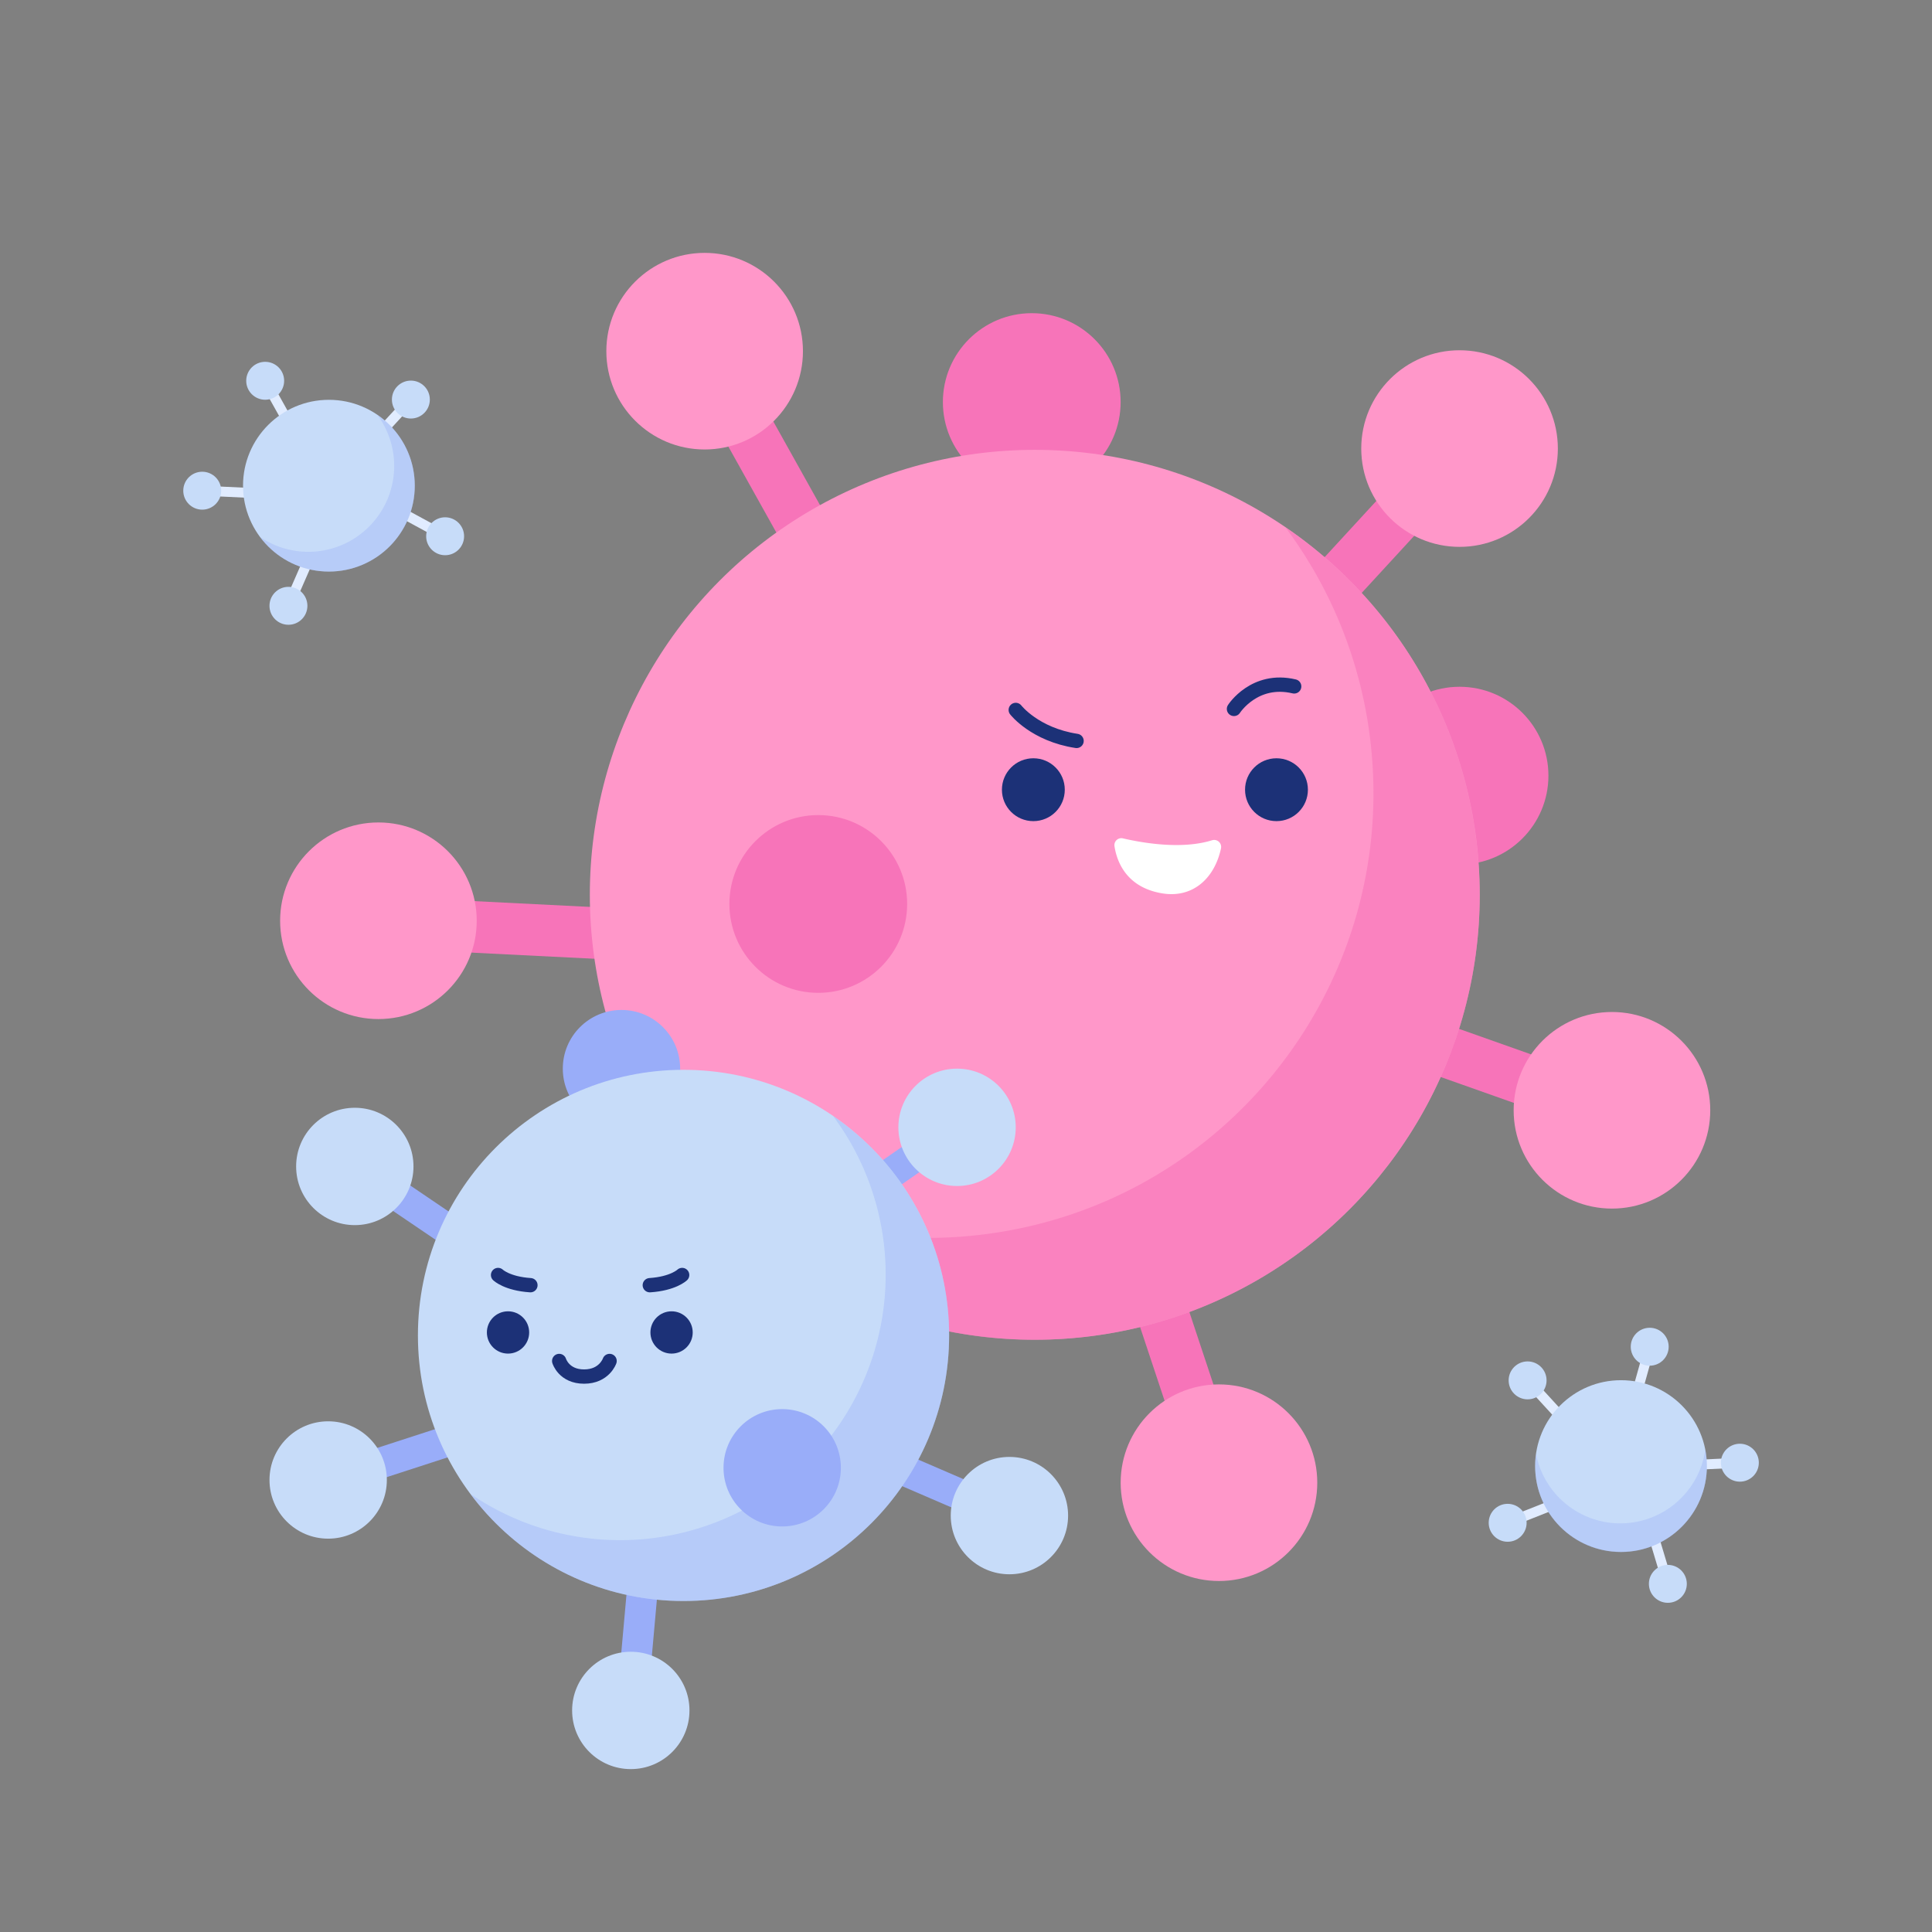 <svg xmlns="http://www.w3.org/2000/svg" viewBox="0 0 1080 1080"><rect x="0" y="0" width="1080" height="1080" fill="#808080" stroke="none"/><defs><style>.cls-1,.cls-3{fill:#f774b9;}.cls-2{fill:#ff97c9;}.cls-3{opacity:0.58;}.cls-4{fill:#1c3177;}.cls-5{fill:none;stroke:#1c3177;stroke-linecap:round;stroke-miterlimit:10;stroke-width:8px;}.cls-6{fill:#fff;}.cls-7{fill:#e1ecff;}.cls-8{fill:#c7dcf9;}.cls-10,.cls-11,.cls-9{fill:#99adf9;}.cls-9{opacity:0.34;}.cls-11{opacity:0.37;}</style></defs><g id="virus"><circle class="cls-1" cx="576.76" cy="224.75" r="49.68"/><circle class="cls-1" cx="815.9" cy="433.59" r="49.68"/><rect class="cls-1" x="744.04" y="262.66" width="28.79" height="101.13" transform="translate(412.24 -430.74) rotate(42.61)"/><circle class="cls-2" cx="815.9" cy="250.75" r="54.95"/><rect class="cls-1" x="806.67" y="541.77" width="28.79" height="101.13" transform="translate(1653.41 15.96) rotate(109.49)"/><circle class="cls-2" cx="901.09" cy="620.66" r="54.95"/><rect class="cls-1" x="640.25" y="697.71" width="28.79" height="101.13" transform="translate(1511.83 1251.98) rotate(161.62)"/><circle class="cls-2" cx="681.41" cy="828.84" r="54.95"/><rect class="cls-1" x="281.94" y="468.16" width="28.79" height="101.13" transform="matrix(0.05, -1, 1, 0.05, -235.83, 790.2)"/><circle class="cls-2" cx="211.54" cy="514.71" r="54.95"/><rect class="cls-1" x="420.88" y="219.87" width="28.79" height="101.13" transform="translate(-76.61 246.49) rotate(-29.17)"/><circle class="cls-2" cx="578.45" cy="500.19" r="248.73"/><circle class="cls-2" cx="393.9" cy="196.31" r="54.95"/><path class="cls-3" d="M718.54,294.75a247.52,247.52,0,0,1,47.53,119.6c15.94,136.44-81.73,260-218.17,275.92a247.68,247.68,0,0,1-169-41.6c51.34,68.86,136.93,109.26,228.38,98.57,136.44-16,234.12-139.48,218.17-275.92A248.07,248.07,0,0,0,718.54,294.75Z"/><circle class="cls-4" cx="577.65" cy="441.45" r="17.57"/><circle class="cls-4" cx="713.56" cy="441.45" r="17.57"/><path class="cls-5" d="M567.81,396.86s10.64,13.76,34,17.32"/><circle class="cls-1" cx="457.42" cy="505.32" r="49.68"/><path class="cls-6" d="M627.71,468.65c10,2.34,32.53,6.49,49.83,1.06a3.91,3.91,0,0,1,5,4.54c-3.56,16.69-15.73,28-32.93,25.13C629.38,496,624.25,481.28,623,473A3.88,3.88,0,0,1,627.71,468.65Z"/><path class="cls-5" d="M689.8,396.29s11.41-17.86,33.66-12.59"/></g><g id="Virus_4" data-name="Virus 4"><rect class="cls-7" x="953.44" y="808.65" width="5.56" height="19.52" transform="translate(1730.45 -173.92) rotate(87.4)"/><circle class="cls-8" cx="972.59" cy="817.66" r="10.6"/><rect class="cls-7" x="862.23" y="773.96" width="5.56" height="19.52" transform="translate(-302.22 790.12) rotate(-42.49)"/><circle class="cls-8" cx="853.94" cy="771.64" r="10.6"/><rect class="cls-7" x="855.24" y="835.46" width="5.56" height="19.52" transform="translate(388.22 1954.22) rotate(-111.61)"/><circle class="cls-8" cx="842.79" cy="851.25" r="10.6"/><rect class="cls-7" x="924.85" y="859.93" width="5.56" height="19.52" transform="translate(2066.16 1435.91) rotate(163.29)"/><circle class="cls-8" cx="932.34" cy="885.38" r="10.6"/><rect class="cls-7" x="915.01" y="758.85" width="5.56" height="19.52" transform="translate(240.89 -218.76) rotate(15.62)"/><circle class="cls-8" cx="906.15" cy="819.54" r="48"/><circle class="cls-8" cx="922.2" cy="752.83" r="10.6"/><path class="cls-9" d="M953.27,810.45a48,48,0,0,1-94.62,2.29,48,48,0,1,0,94.62-2.29Z"/></g><g id="virus_3" data-name="virus 3"><rect class="cls-7" x="215.81" y="225.66" width="5.56" height="19.52" transform="translate(217.07 -85.83) rotate(42.61)"/><circle class="cls-8" cx="229.68" cy="223.36" r="10.6"/><rect class="cls-7" x="126.64" y="265.32" width="5.56" height="19.52" transform="translate(-151.47 391.33) rotate(-87.29)"/><circle class="cls-8" cx="113.05" cy="274.3" r="10.6"/><rect class="cls-7" x="165.01" y="313.88" width="5.56" height="19.52" transform="translate(192.03 687.37) rotate(-156.41)"/><circle class="cls-8" cx="161.24" cy="338.65" r="10.6"/><rect class="cls-7" x="231.65" y="282.2" width="5.56" height="19.52" transform="translate(602.85 225.19) rotate(118.49)"/><circle class="cls-8" cx="248.83" cy="299.77" r="10.6"/><rect class="cls-7" x="153.45" y="217.4" width="5.56" height="19.52" transform="translate(-90.91 104.97) rotate(-29.17)"/><circle class="cls-8" cx="183.85" cy="271.5" r="48"/><circle class="cls-8" cx="148.24" cy="212.86" r="10.6"/><path class="cls-9" d="M210.89,231.85a48,48,0,0,1-65.54,68.3,48,48,0,1,0,65.54-68.3Z"/></g><g id="virus_2" data-name="virus 2"><rect class="cls-10" x="348.56" y="880.69" width="17.18" height="60.37" transform="translate(631.52 1850) rotate(-174.88)"/><rect class="cls-10" x="223.05" y="781.49" width="17.18" height="60.37" transform="translate(-468.8 1282.68) rotate(-107.99)"/><circle class="cls-8" cx="183.45" cy="827.32" r="32.8"/><rect class="cls-10" x="231.69" y="650.31" width="17.18" height="60.37" transform="translate(-457.79 497.46) rotate(-55.86)"/><circle class="cls-8" cx="198.34" cy="652.05" r="32.8"/><rect class="cls-10" x="484.78" y="628.89" width="17.18" height="60.37" transform="translate(753.41 -122.07) rotate(55.23)"/><circle class="cls-8" cx="535" cy="630.18" r="32.8"/><rect class="cls-10" x="509.16" y="796.97" width="17.18" height="60.37" transform="translate(1482.35 679.54) rotate(113.34)"/><circle class="cls-10" cx="347.41" cy="597.37" r="32.8"/><circle class="cls-8" cx="382.09" cy="746.5" r="148.47"/><circle class="cls-8" cx="564.27" cy="847.23" r="32.8"/><path class="cls-11" d="M465.71,623.87A148.43,148.43,0,0,1,263,835.13,148.45,148.45,0,1,0,465.71,623.87Z"/><circle class="cls-4" cx="283.99" cy="744.85" r="11.82"/><circle class="cls-4" cx="375.41" cy="744.85" r="11.82"/><path class="cls-5" d="M340.76,760.79s-2.95,8.72-14.26,8.72-13.91-8.72-13.91-8.72"/><path class="cls-5" d="M278.42,712.73s5,4.84,18.09,5.7"/><path class="cls-5" d="M381.33,712.73s-5,4.84-18.09,5.7"/><circle class="cls-8" cx="352.62" cy="956.14" r="32.8"/><circle class="cls-10" cx="437.25" cy="820.5" r="32.8"/></g></svg>